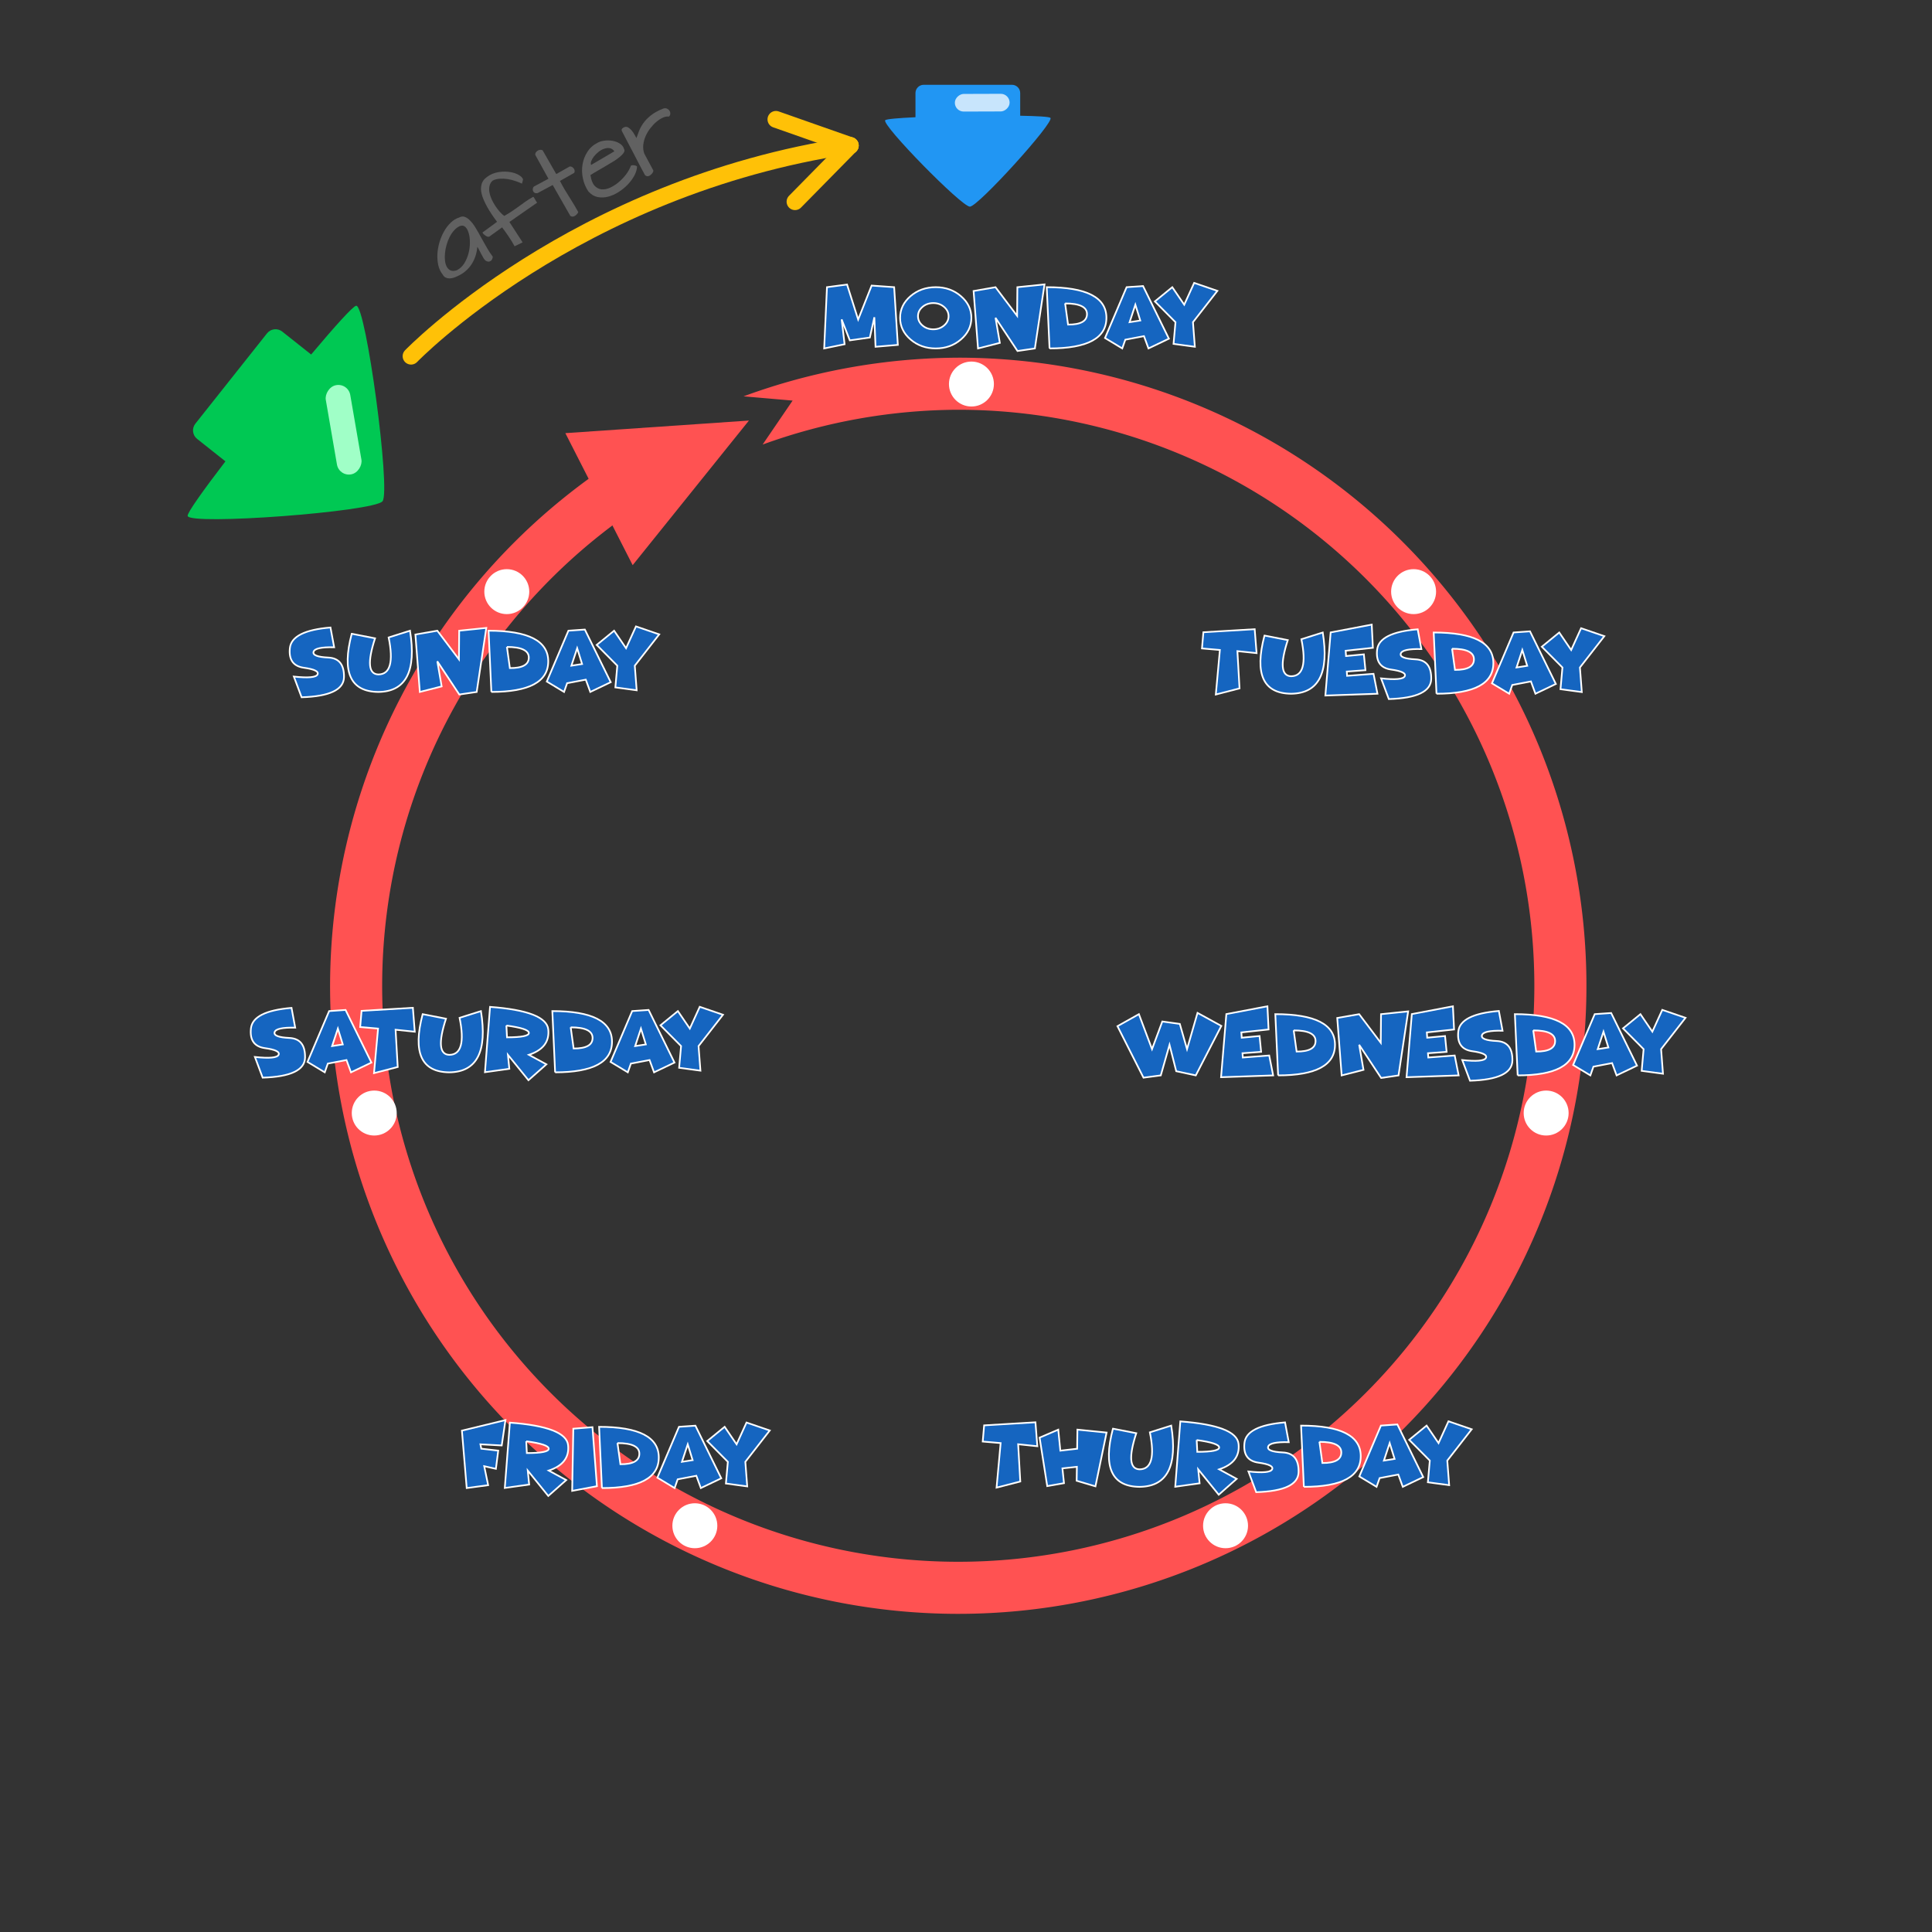 <?xml version="1.0" encoding="UTF-8"?>
<!-- Created with Inkscape (http://www.inkscape.org/) -->
<svg width="512" height="512" version="1.1" viewBox="0 0 135.467 135.467" xmlns="http://www.w3.org/2000/svg" xmlns:cc="http://creativecommons.org/ns#" xmlns:dc="http://purl.org/dc/elements/1.1/" xmlns:rdf="http://www.w3.org/1999/02/22-rdf-syntax-ns#">
 <rect x="0" y="0" width="135.467" height="135.467" fill="#333333" stroke="none"/>
 <rect x="4.9414062e-5" y="-1.8554688e-6" width="135.467" height="135.467" ry="2.062" opacity="0" stroke-width=".828"/>
 <g transform="matrix(.445 0 0 .445 -138.896 -2.714)">
  <path d="m457.679 19.458c-0.723 0-1.305 0.582-1.305 1.305v3.807c-2.686 0.124-4.596 0.285-4.766 0.472-0.634 0.699 12.041 13.636 13.342 13.617 1.302-0.019 13.356-13.309 12.689-13.99-0.178-0.181-2.084-0.287-4.763-0.335v-3.571c0-0.723-0.582-1.305-1.305-1.305z" fill="#2196f3"/>
  <rect transform="rotate(-90.182)" x="-25.151" y="462.505" width="2.779" height="8.63" ry="1.39" fill="#c8e5fc"/>
 </g>
 <path d="m67.19 25.08a44.047 44.04 0 0 0 -15.053 2.71l3.439 0.298-2.103 3.083a40.394 40.388 0 0 1 13.717 -2.439 40.394 40.388 0 0 1 40.394 40.388 40.394 40.388 0 0 1 -40.394 40.388 40.394 40.388 0 0 1 -40.394 -40.388 40.394 40.388 0 0 1 19 -34.233l-1.561-3.29a44.047 44.04 0 0 0 -21.091 37.522 44.047 44.04 0 0 0 44.047 44.04 44.047 44.04 0 0 0 44.046 -44.04 44.047 44.04 0 0 0 -44.046 -44.04z" fill="#ff5252" stroke-width=".445"/>
 <path d="m39.641 30.371 12.872-0.883-8.152 10.139z" fill="#ff5252" stroke-width=".445"/>
 <ellipse cx="64.901" cy="65.691" rx="55.424" ry="50.397" opacity="0" stroke-width="2.356"/>
 <g fill="#1565c0" stroke="#fff" stroke-width=".118">
  <g transform="scale(1 1)" style="font-feature-settings:normal;font-variant-caps:normal;font-variant-ligatures:normal;font-variant-numeric:normal" aria-label="Monday">
   <path d="m62.696 20.137 0.258 4.046-1.564 0.132-0.083-2.07-0.316 1.423-1.405 0.196-0.571-1.469 0.206 1.742-1.432 0.294 0.196-4.294 1.408-0.187 0.779 2.454 0.945-2.38z" style="font-feature-settings:normal;font-variant-caps:normal;font-variant-ligatures:normal;font-variant-numeric:normal"/>
   <path d="m65.613 24.431q-1.037 0-1.77-0.629-0.73-0.629-0.73-1.518t0.73-1.518q0.733-0.629 1.77-0.629 1.034 0 1.764 0.629 0.733 0.629 0.733 1.518t-0.733 1.518q-0.73 0.629-1.764 0.629zm-0.172-1.34q0.442 0 0.755-0.27 0.316-0.27 0.316-0.65t-0.316-0.65q-0.313-0.27-0.755-0.27-0.445 0-0.761 0.27-0.313 0.27-0.313 0.65t0.313 0.65q0.316 0.27 0.761 0.27z" style="font-feature-settings:normal;font-variant-caps:normal;font-variant-ligatures:normal;font-variant-numeric:normal"/>
   <path d="m69.803 22.284 0.304 1.758-1.531 0.39-0.31-4.027 1.537-0.267 1.515 2.006 0.018-2.006 1.902-0.196-0.675 4.491-1.218 0.178z" style="font-feature-settings:normal;font-variant-caps:normal;font-variant-ligatures:normal;font-variant-numeric:normal"/>
   <path d="m73.591 24.431-0.196-4.294q4.184 0 4.184 2.147t-3.988 2.147zm1.092-3.156 0.206 1.485q1.328 0.006 1.328-0.739 0-0.745-1.534-0.745z" style="font-feature-settings:normal;font-variant-caps:normal;font-variant-ligatures:normal;font-variant-numeric:normal"/>
   <path d="m78.904 23.818-0.215 0.613-1.209-0.73 1.515-3.564 1.153-0.08 1.813 3.69-1.432 0.684-0.316-0.862zm1.049-1.344-0.344-1.11-0.405 1.227z" style="font-feature-settings:normal;font-variant-caps:normal;font-variant-ligatures:normal;font-variant-numeric:normal"/>
   <path d="m82.422 22.591-1.445-1.457 1.221-0.997 0.837 1.227 0.696-1.528 1.629 0.558-1.712 2.196 0.132 1.724-1.494-0.202z" style="font-feature-settings:normal;font-variant-caps:normal;font-variant-ligatures:normal;font-variant-numeric:normal"/>
  </g>
  <g transform="scale(1 1)" style="font-feature-settings:normal;font-variant-caps:normal;font-variant-ligatures:normal;font-variant-numeric:normal" aria-label="Tuesday">
   <path d="m86.763 45.655 0.15 2.613-1.663 0.429 0.285-3.123-1.255-0.107 0.098-1.135 3.598-0.215 0.132 1.678z" style="font-feature-settings:normal;font-variant-caps:normal;font-variant-ligatures:normal;font-variant-numeric:normal"/>
   <path d="m88.662 44.563 1.635 0.319q-0.816 2.506 0.233 2.534 1.245-0.009 0.721-2.595l1.497-0.472q0.687 4.258-2.218 4.294-2.935-0.028-1.868-4.08z" style="font-feature-settings:normal;font-variant-caps:normal;font-variant-ligatures:normal;font-variant-numeric:normal"/>
   <path d="m96.183 43.796 0.08 1.626-1.908 0.206 0.025 0.371 1.251-0.117 0.11 1.11-1.307 0.095 0.021 0.301 1.853-0.141 0.276 1.396-3.653 0.126 0.371-4.426z" style="font-feature-settings:normal;font-variant-caps:normal;font-variant-ligatures:normal;font-variant-numeric:normal"/>
   <path d="m97.536 46.947q-1.107-0.156-0.978-1.377t2.847-1.445l0.258 1.386q-1.347-0.031-1.445 0.319-0.098 0.35 1.031 0.402 1.129 0.052 1.104 1.374-0.025 1.322-2.972 1.411l-0.543-1.451q1.509 0.163 1.659-0.15 0.15-0.316-0.96-0.469z" style="font-feature-settings:normal;font-variant-caps:normal;font-variant-ligatures:normal;font-variant-numeric:normal"/>
   <path d="m100.723 48.643-0.196-4.294q4.184 0 4.184 2.147t-3.988 2.147zm1.092-3.156 0.206 1.485q1.328 0.006 1.328-0.739 0-0.745-1.534-0.745z" style="font-feature-settings:normal;font-variant-caps:normal;font-variant-ligatures:normal;font-variant-numeric:normal"/>
   <path d="m106.036 48.029-0.215 0.613-1.209-0.73 1.515-3.564 1.153-0.08 1.813 3.69-1.432 0.684-0.316-0.862zm1.049-1.344-0.344-1.11-0.405 1.227z" style="font-feature-settings:normal;font-variant-caps:normal;font-variant-ligatures:normal;font-variant-numeric:normal"/>
   <path d="m109.554 46.803-1.445-1.457 1.221-0.997 0.837 1.227 0.696-1.528 1.629 0.558-1.712 2.196 0.132 1.724-1.494-0.202z" style="font-feature-settings:normal;font-variant-caps:normal;font-variant-ligatures:normal;font-variant-numeric:normal"/>
  </g>
  <g transform="scale(1 1)" style="font-feature-settings:normal;font-variant-caps:normal;font-variant-ligatures:normal;font-variant-numeric:normal" aria-label="Wednesday">
   <path d="m82.004 73.257-0.613 2.147-1.212 0.16-1.825-3.61 1.503-0.844 0.92 2.454 0.721-1.939 1.227 0.169 0.506 1.77 0.736-2.543 1.669 0.914-1.791 3.469-1.371-0.294z" style="font-feature-settings:normal;font-variant-caps:normal;font-variant-ligatures:normal;font-variant-numeric:normal"/>
   <path d="m88.869 70.558 0.08 1.626-1.908 0.206 0.025 0.371 1.251-0.117 0.11 1.11-1.307 0.095 0.021 0.301 1.853-0.141 0.276 1.396-3.653 0.126 0.371-4.426z" style="font-feature-settings:normal;font-variant-caps:normal;font-variant-ligatures:normal;font-variant-numeric:normal"/>
   <path d="m89.618 75.404-0.196-4.294q4.184 0 4.184 2.147t-3.988 2.147zm1.092-3.156 0.206 1.485q1.328 0.006 1.328-0.739 0-0.745-1.534-0.745z" style="font-feature-settings:normal;font-variant-caps:normal;font-variant-ligatures:normal;font-variant-numeric:normal"/>
   <path d="m95.301 73.257 0.304 1.758-1.531 0.39-0.31-4.027 1.537-0.267 1.515 2.006 0.018-2.006 1.902-0.196-0.675 4.491-1.218 0.178z" style="font-feature-settings:normal;font-variant-caps:normal;font-variant-ligatures:normal;font-variant-numeric:normal"/>
   <path d="m101.875 70.558 0.08 1.626-1.908 0.206 0.025 0.371 1.251-0.117 0.11 1.11-1.307 0.095 0.021 0.301 1.853-0.141 0.276 1.396-3.653 0.126 0.371-4.426z" style="font-feature-settings:normal;font-variant-caps:normal;font-variant-ligatures:normal;font-variant-numeric:normal"/>
   <path d="m103.228 73.708q-1.107-0.156-0.978-1.377 0.129-1.221 2.847-1.445l0.258 1.386q-1.347-0.031-1.445 0.319-0.098 0.35 1.031 0.402 1.129 0.052 1.104 1.374-0.025 1.322-2.972 1.411l-0.543-1.451q1.509 0.163 1.659-0.15 0.15-0.316-0.96-0.469z" style="font-feature-settings:normal;font-variant-caps:normal;font-variant-ligatures:normal;font-variant-numeric:normal"/>
   <path d="m106.415 75.404-0.196-4.294q4.184 0 4.184 2.147t-3.988 2.147zm1.092-3.156 0.206 1.485q1.328 0.006 1.328-0.739 0-0.745-1.534-0.745z" style="font-feature-settings:normal;font-variant-caps:normal;font-variant-ligatures:normal;font-variant-numeric:normal"/>
   <path d="m111.727 74.791-0.215 0.613-1.209-0.73 1.515-3.564 1.153-0.08 1.813 3.69-1.432 0.684-0.316-0.862zm1.049-1.344-0.344-1.11-0.405 1.227z" style="font-feature-settings:normal;font-variant-caps:normal;font-variant-ligatures:normal;font-variant-numeric:normal"/>
   <path d="m115.246 73.564-1.445-1.457 1.221-0.997 0.837 1.227 0.696-1.528 1.629 0.558-1.712 2.196 0.132 1.724-1.494-0.202z" style="font-feature-settings:normal;font-variant-caps:normal;font-variant-ligatures:normal;font-variant-numeric:normal"/>
  </g>
  <g transform="scale(1 1)" style="font-feature-settings:normal;font-variant-caps:normal;font-variant-ligatures:normal;font-variant-numeric:normal" aria-label="Thursday">
   <path d="m71.39 101.266 0.15 2.613-1.663 0.429 0.285-3.123-1.255-0.107 0.098-1.135 3.598-0.215 0.132 1.678z" style="font-feature-settings:normal;font-variant-caps:normal;font-variant-ligatures:normal;font-variant-numeric:normal"/>
   <path d="m74.494 102.959 0.11 1.037-1.175 0.206-0.534-3.399 1.307-0.558 0.147 1.472 1.178-0.135 0.018-1.34 2.046 0.206-0.782 3.77-1.316-0.39 0.015-0.979z" style="font-feature-settings:normal;font-variant-caps:normal;font-variant-ligatures:normal;font-variant-numeric:normal"/>
   <path d="m78.037 100.174 1.635 0.319q-0.816 2.506 0.233 2.534 1.245-9e-3 0.721-2.595l1.497-0.472q0.687 4.258-2.218 4.294-2.935-0.028-1.868-4.08z" style="font-feature-settings:normal;font-variant-caps:normal;font-variant-ligatures:normal;font-variant-numeric:normal"/>
   <path d="m83.908 100.972 0.043 0.828q1.534 0 1.534-0.307t-1.577-0.521zm0.206 3.034-1.709 0.239 0.356-4.58q3.951 0.294 4.083 1.583 0.135 1.285-1.359 1.779l1.227 0.666-1.258 1.113-1.439-1.779z" style="font-feature-settings:normal;font-variant-caps:normal;font-variant-ligatures:normal;font-variant-numeric:normal"/>
   <path d="m88.236 102.557q-1.107-0.156-0.978-1.377 0.129-1.221 2.847-1.445l0.258 1.386q-1.347-0.031-1.445 0.319-0.098 0.35 1.031 0.402 1.129 0.052 1.104 1.374-0.025 1.322-2.972 1.411l-0.543-1.451q1.509 0.163 1.659-0.15 0.15-0.316-0.96-0.469z" style="font-feature-settings:normal;font-variant-caps:normal;font-variant-ligatures:normal;font-variant-numeric:normal"/>
   <path d="m91.423 104.254-0.196-4.294q4.184 0 4.184 2.147 0 2.147-3.988 2.147zm1.092-3.156 0.206 1.485q1.328 6e-3 1.328-0.739 0-0.745-1.534-0.745z" style="font-feature-settings:normal;font-variant-caps:normal;font-variant-ligatures:normal;font-variant-numeric:normal"/>
   <path d="m96.736 103.64-0.215 0.613-1.209-0.73 1.515-3.564 1.153-0.08 1.813 3.69-1.432 0.684-0.316-0.862zm1.049-1.344-0.344-1.11-0.405 1.227z" style="font-feature-settings:normal;font-variant-caps:normal;font-variant-ligatures:normal;font-variant-numeric:normal"/>
   <path d="m100.254 102.413-1.445-1.457 1.221-0.997 0.837 1.227 0.696-1.528 1.629 0.558-1.712 2.196 0.132 1.724-1.494-0.202z" style="font-feature-settings:normal;font-variant-caps:normal;font-variant-ligatures:normal;font-variant-numeric:normal"/>
  </g>
  <g transform="scale(1 1)" style="font-feature-settings:normal;font-variant-caps:normal;font-variant-ligatures:normal;font-variant-numeric:normal" aria-label="Friday">
   <path d="m35.441 99.573-0.261 1.779-1.494-0.08 0.061 0.307 1.187 0.135-0.163 1.276-0.819-0.184 0.276 1.331-1.503 0.202-0.337-4.027z" style="font-feature-settings:normal;font-variant-caps:normal;font-variant-ligatures:normal;font-variant-numeric:normal"/>
   <path d="m36.898 101.058 0.043 0.828q1.534 0 1.534-0.307t-1.577-0.521zm0.206 3.034-1.709 0.239 0.356-4.58q3.951 0.294 4.083 1.583 0.135 1.285-1.359 1.779l1.227 0.666-1.258 1.113-1.439-1.779z" style="font-feature-settings:normal;font-variant-caps:normal;font-variant-ligatures:normal;font-variant-numeric:normal"/>
   <path d="m41.542 100.07 0.313 4.138-1.736 0.328 0.08-4.359z" style="font-feature-settings:normal;font-variant-caps:normal;font-variant-ligatures:normal;font-variant-numeric:normal"/>
   <path d="m42.204 104.34-0.196-4.294q4.184 0 4.184 2.147 0 2.147-3.988 2.147zm1.092-3.156 0.206 1.485q1.328 6e-3 1.328-0.739 0-0.745-1.534-0.745z" style="font-feature-settings:normal;font-variant-caps:normal;font-variant-ligatures:normal;font-variant-numeric:normal"/>
   <path d="m47.517 103.726-0.215 0.613-1.209-0.73 1.515-3.564 1.153-0.08 1.813 3.69-1.432 0.684-0.316-0.862zm1.049-1.344-0.344-1.11-0.405 1.227z" style="font-feature-settings:normal;font-variant-caps:normal;font-variant-ligatures:normal;font-variant-numeric:normal"/>
   <path d="m51.035 102.499-1.445-1.457 1.221-0.997 0.837 1.227 0.696-1.528 1.629 0.558-1.712 2.196 0.132 1.724-1.494-0.202z" style="font-feature-settings:normal;font-variant-caps:normal;font-variant-ligatures:normal;font-variant-numeric:normal"/>
  </g>
  <g transform="scale(1 1)" style="font-feature-settings:normal;font-variant-caps:normal;font-variant-ligatures:normal;font-variant-numeric:normal" aria-label="Saturday">
   <path d="m18.572 73.493q-1.107-0.156-0.978-1.377t2.847-1.445l0.258 1.386q-1.347-0.031-1.445 0.319-0.098 0.35 1.031 0.402 1.129 0.052 1.104 1.374-0.025 1.322-2.972 1.411l-0.543-1.451q1.509 0.163 1.659-0.15 0.15-0.316-0.96-0.469z" style="font-feature-settings:normal;font-variant-caps:normal;font-variant-ligatures:normal;font-variant-numeric:normal"/>
   <path d="m22.986 74.576-0.215 0.613-1.209-0.73 1.515-3.564 1.153-0.08 1.813 3.69-1.432 0.684-0.316-0.862zm1.049-1.344-0.344-1.11-0.405 1.227z" style="font-feature-settings:normal;font-variant-caps:normal;font-variant-ligatures:normal;font-variant-numeric:normal"/>
   <path d="m27.737 72.202 0.15 2.613-1.663 0.429 0.285-3.123-1.255-0.107 0.098-1.135 3.598-0.215 0.132 1.678z" style="font-feature-settings:normal;font-variant-caps:normal;font-variant-ligatures:normal;font-variant-numeric:normal"/>
   <path d="m29.636 71.11 1.635 0.319q-0.816 2.506 0.233 2.534 1.245-0.009 0.721-2.595l1.497-0.472q0.687 4.258-2.218 4.294-2.935-0.028-1.868-4.08z" style="font-feature-settings:normal;font-variant-caps:normal;font-variant-ligatures:normal;font-variant-numeric:normal"/>
   <path d="m35.507 71.907 0.043 0.828q1.534 0 1.534-0.307 0-0.307-1.577-0.521zm0.206 3.034-1.709 0.239 0.356-4.58q3.951 0.294 4.083 1.583 0.135 1.285-1.359 1.779l1.227 0.666-1.258 1.113-1.439-1.779z" style="font-feature-settings:normal;font-variant-caps:normal;font-variant-ligatures:normal;font-variant-numeric:normal"/>
   <path d="m38.924 75.189-0.196-4.294q4.184 0 4.184 2.147 0 2.147-3.988 2.147zm1.092-3.156 0.206 1.485q1.328 0.006 1.328-0.739 0-0.745-1.534-0.745z" style="font-feature-settings:normal;font-variant-caps:normal;font-variant-ligatures:normal;font-variant-numeric:normal"/>
   <path d="m44.236 74.576-0.215 0.613-1.209-0.73 1.515-3.564 1.153-0.08 1.813 3.69-1.432 0.684-0.316-0.862zm1.049-1.344-0.344-1.11-0.405 1.227z" style="font-feature-settings:normal;font-variant-caps:normal;font-variant-ligatures:normal;font-variant-numeric:normal"/>
   <path d="m47.755 73.349-1.445-1.457 1.221-0.997 0.837 1.227 0.696-1.528 1.629 0.558-1.712 2.196 0.132 1.724-1.494-0.202z" style="font-feature-settings:normal;font-variant-caps:normal;font-variant-ligatures:normal;font-variant-numeric:normal"/>
  </g>
  <g transform="scale(1 1)" style="font-feature-settings:normal;font-variant-caps:normal;font-variant-ligatures:normal;font-variant-numeric:normal" aria-label="Sunday ">
   <path d="m21.303 46.821q-1.107-0.156-0.978-1.377 0.129-1.221 2.847-1.445l0.258 1.386q-1.347-0.031-1.445 0.319-0.098 0.35 1.031 0.402 1.129 0.052 1.104 1.374-0.025 1.322-2.972 1.411l-0.543-1.451q1.509 0.163 1.659-0.15 0.15-0.316-0.96-0.469z" style="font-feature-settings:normal;font-variant-caps:normal;font-variant-ligatures:normal;font-variant-numeric:normal"/>
   <path d="m24.662 44.438 1.635 0.319q-0.816 2.506 0.233 2.534 1.245-0.009 0.721-2.595l1.497-0.472q0.687 4.258-2.218 4.294-2.935-0.028-1.868-4.08z" style="font-feature-settings:normal;font-variant-caps:normal;font-variant-ligatures:normal;font-variant-numeric:normal"/>
   <path d="m30.664 46.37 0.304 1.758-1.531 0.39-0.31-4.027 1.537-0.267 1.515 2.006 0.018-2.006 1.902-0.196-0.675 4.491-1.218 0.178z" style="font-feature-settings:normal;font-variant-caps:normal;font-variant-ligatures:normal;font-variant-numeric:normal"/>
   <path d="m34.453 48.517-0.196-4.294q4.184 0 4.184 2.147 0 2.147-3.988 2.147zm1.092-3.156 0.206 1.485q1.328 0.006 1.328-0.739 0-0.745-1.534-0.745z" style="font-feature-settings:normal;font-variant-caps:normal;font-variant-ligatures:normal;font-variant-numeric:normal"/>
   <path d="m39.765 47.904-0.215 0.613-1.209-0.73 1.515-3.564 1.153-0.08 1.813 3.69-1.432 0.684-0.316-0.862zm1.049-1.344-0.344-1.11-0.405 1.227z" style="font-feature-settings:normal;font-variant-caps:normal;font-variant-ligatures:normal;font-variant-numeric:normal"/>
   <path d="m43.284 46.677-1.445-1.457 1.221-0.997 0.837 1.227 0.696-1.528 1.629 0.558-1.712 2.196 0.132 1.724-1.494-0.202z" style="font-feature-settings:normal;font-variant-caps:normal;font-variant-ligatures:normal;font-variant-numeric:normal"/>
  </g>
 </g>
 <g transform="matrix(.445 0 0 .445 -138.896 -2.714)">
  <path d="m354.2 58.623c0.588-0.741 1.657-0.864 2.398-0.277l4.554 3.612c3.712-4.418 6.614-7.648 7.103-7.684 1.535-0.115 5.473 29.15 4.145 30.806-1.328 1.655-30.501 3.843-30.708 2.303-0.066-0.49 2.452-4.017 5.954-8.59l-4.46-3.538c-0.741-0.588-0.864-1.657-0.277-2.398z" fill="#00c853"/>
  <rect transform="matrix(-.981 .193 .17 .985 0 0)" x="-350.507" y="136.102" width="3.932" height="14.259" ry="1.96" fill="#a0ffc7"/>
 </g>
 <g fill="#fff">
  <ellipse cx="68.114" cy="26.928" rx="1.576" ry="1.576"/>
  <ellipse cx="99.118" cy="41.484" rx="1.576" ry="1.576"/>
  <ellipse cx="108.412" cy="78.044" rx="1.576" ry="1.576"/>
  <ellipse cx="85.932" cy="106.981" rx="1.576" ry="1.576"/>
  <ellipse transform="scale(-1,1)" cx="-35.535" cy="41.484" rx="1.576" ry="1.576"/>
  <ellipse transform="scale(-1,1)" cx="-26.241" cy="78.044" rx="1.576" ry="1.576"/>
  <ellipse transform="scale(-1,1)" cx="-48.721" cy="106.981" rx="1.576" ry="1.576"/>
 </g>
 <g transform="matrix(.289 -.339 .339 .289 -24.879 65.923)" fill="none" stroke="#ffc107" stroke-linecap="round" stroke-width="2.646">
  <g transform="rotate(-26.301,280.877,257.94)">
   <path d="m311.019 55.611-10.704-6.275"/>
   <path d="m312.145 43.254-1.127 12.356"/>
  </g>
  <path d="m148.161 32.101s36.962 2.27 70.088 31.1"/>
 </g>
 <g transform="matrix(.882 -.472 .472 .881 0 0)" fill="#616161" stroke-width=".118" style="font-feature-settings:normal;font-variant-caps:normal;font-variant-ligatures:normal;font-variant-numeric:normal" aria-label="after">
  <path d="m21.319 31.07q-0.178 0.276-0.411 0.503-0.233 0.221-0.515 0.38-0.276 0.153-0.607 0.227-0.325 0.074-0.687 0.043-0.129 0-0.276-0.031-0.147-0.031-0.276-0.098-0.123-0.067-0.202-0.178-0.08-0.11-0.08-0.276-0.067-0.344 0.031-0.712 0.104-0.374 0.313-0.724 0.215-0.356 0.515-0.663 0.307-0.313 0.65-0.528 0.344-0.221 0.699-0.319 0.362-0.104 0.693-0.043 0.252 0 0.386 0.166 0.141 0.166 0.209 0.448 0.074 0.276 0.086 0.644 0.018 0.362 0.018 0.761 0.006 0.393 0.018 0.791 0.012 0.393 0.067 0.73-0.006 0.012-0.061 0.074-0.049 0.061-0.129 0.098t-0.184 0.012q-0.098-0.018-0.196-0.172-0.037-0.061-0.049-0.215-0.006-0.16-0.006-0.337 0.006-0.178 0.006-0.344 0.006-0.166-0.012-0.239zm-0.386-1.865q-0.239-0.018-0.497 0.074t-0.503 0.264q-0.239 0.166-0.454 0.393-0.215 0.221-0.374 0.466-0.16 0.239-0.252 0.479-0.086 0.239-0.08 0.442 0.012 0.196 0.129 0.337 0.123 0.135 0.38 0.178 0.356 0.006 0.681-0.178 0.325-0.19 0.589-0.472 0.264-0.282 0.442-0.613 0.184-0.337 0.245-0.632 0.067-0.294 0-0.497-0.067-0.209-0.307-0.239z" style="font-feature-settings:normal;font-variant-caps:normal;font-variant-ligatures:normal;font-variant-numeric:normal"/>
  <path d="m22.405 30.831q-0.049 0-0.104-0.043-0.049-0.049-0.092-0.117-0.043-0.074-0.074-0.16-0.025-0.086-0.025-0.16l1.258-0.178q-0.11-0.718-0.117-1.227-0.006-0.509 0.055-0.853 0.067-0.35 0.196-0.552 0.129-0.209 0.282-0.313 0.16-0.11 0.337-0.141 0.178-0.037 0.344-0.043 0.202-0.006 0.423 0.043 0.221 0.049 0.436 0.147 0.215 0.092 0.405 0.227 0.19 0.129 0.337 0.282t0.233 0.319q0.086 0.16 0.086 0.319 0 0.018-0.031 0.055-0.031 0.037-0.067 0.08-0.037 0.037-0.074 0.074-0.031 0.037-0.037 0.049-0.135-0.178-0.325-0.38-0.19-0.209-0.417-0.38t-0.479-0.282q-0.252-0.117-0.503-0.117-0.227 0.061-0.368 0.233-0.141 0.166-0.215 0.399-0.074 0.233-0.092 0.509-0.012 0.27 0.012 0.534t0.08 0.497q0.061 0.233 0.135 0.393 0.331 0 0.613-0.031 0.288-0.031 0.571-0.067 0.282-0.043 0.577-0.08 0.301-0.037 0.656-0.043 0.018 0 0.025 0.049 0.012 0.043 0.012 0.117t0 0.16q0.006 0.086 0.018 0.166l-2.35 0.276 0.141 1.699-0.626-0.025q0-0.405-0.043-0.791-0.037-0.393-0.104-0.791z" style="font-feature-settings:normal;font-variant-caps:normal;font-variant-ligatures:normal;font-variant-numeric:normal"/>
  <path d="m26.834 29.739q-0.147-0.037-0.19-0.123-0.049-0.086-0.031-0.172 0.018-0.092 0.08-0.16 0.061-0.067 0.129-0.074h1.147l-0.025-1.914q0.025-0.074 0.104-0.123 0.08-0.049 0.172-0.055 0.092-0.012 0.184 0.025 0.092 0.031 0.147 0.123l0.055 1.914 1.086-0.025q0.11 0.061 0.147 0.153 0.043 0.086 0.037 0.172-0.006 0.08-0.049 0.147-0.037 0.061-0.086 0.074l-1.135 0.025q-0.006 0.38 0.006 0.687 0.018 0.301 0.037 0.589 0.025 0.282 0.037 0.589 0.018 0.301 0.018 0.675-0.178 0.123-0.362 0.117-0.184-0.006-0.252-0.153l-0.067-2.491h-1.19z" style="font-feature-settings:normal;font-variant-caps:normal;font-variant-ligatures:normal;font-variant-numeric:normal"/>
  <path d="m30.018 31.334q-0.055-0.497 0.086-0.988 0.141-0.497 0.436-0.883 0.301-0.393 0.724-0.626 0.423-0.239 0.932-0.227 0.209-0.006 0.479 0.092 0.27 0.098 0.497 0.276 0.227 0.172 0.362 0.405 0.141 0.227 0.092 0.485 0.006 0.129-0.129 0.215-0.135 0.08-0.362 0.129-0.221 0.049-0.521 0.074-0.294 0.018-0.626 0.031-0.325 0.012-0.663 0.025-0.337 0.006-0.638 0.031-0.172 0.472-0.104 0.779 0.074 0.301 0.301 0.46 0.233 0.16 0.571 0.19 0.344 0.025 0.712-0.049 0.368-0.074 0.724-0.233 0.356-0.166 0.613-0.393 0.037 0 0.092 0.025 0.061 0.025 0.117 0.067 0.055 0.037 0.092 0.086 0.043 0.043 0.043 0.08-0.153 0.264-0.466 0.472-0.313 0.209-0.705 0.337-0.393 0.129-0.822 0.16-0.423 0.031-0.798-0.061t-0.656-0.325q-0.282-0.233-0.38-0.632zm2.932-1.638q-0.031-0.233-0.184-0.35-0.153-0.117-0.362-0.147-0.209-0.037-0.442 0.006-0.233 0.043-0.436 0.129-0.196 0.086-0.331 0.202-0.129 0.117-0.135 0.233z" style="font-feature-settings:normal;font-variant-caps:normal;font-variant-ligatures:normal;font-variant-numeric:normal"/>
  <path d="m34.085 28.69q0.012-0.117 0.098-0.141 0.086-0.031 0.184-0.018 0.16 0.018 0.239 0.166 0.08 0.141 0.11 0.319 0.031 0.178 0.031 0.35 0 0.166 0.006 0.239 0.172-0.147 0.38-0.337 0.215-0.19 0.515-0.344 0.307-0.16 0.73-0.239 0.429-0.086 1.031-0.012 0.147 0.037 0.215 0.141 0.074 0.104 0.074 0.221 0.006 0.11-0.061 0.209-0.061 0.092-0.178 0.104-0.147-0.11-0.393-0.129-0.245-0.018-0.54 0.043-0.288 0.061-0.589 0.196-0.301 0.135-0.558 0.337-0.252 0.202-0.436 0.466-0.178 0.264-0.221 0.577v1.344q-0.012 0.031-0.098 0.092-0.086 0.055-0.196 0.08-0.104 0.031-0.215 0-0.104-0.031-0.16-0.172 0-0.043 0-0.27 0-0.233 0-0.558 0.006-0.331 0.012-0.718 0.006-0.393 0.006-0.767 0.006-0.374 0.006-0.687 0.006-0.313 0.006-0.491z" style="font-feature-settings:normal;font-variant-caps:normal;font-variant-ligatures:normal;font-variant-numeric:normal"/>
 </g>
</svg>
